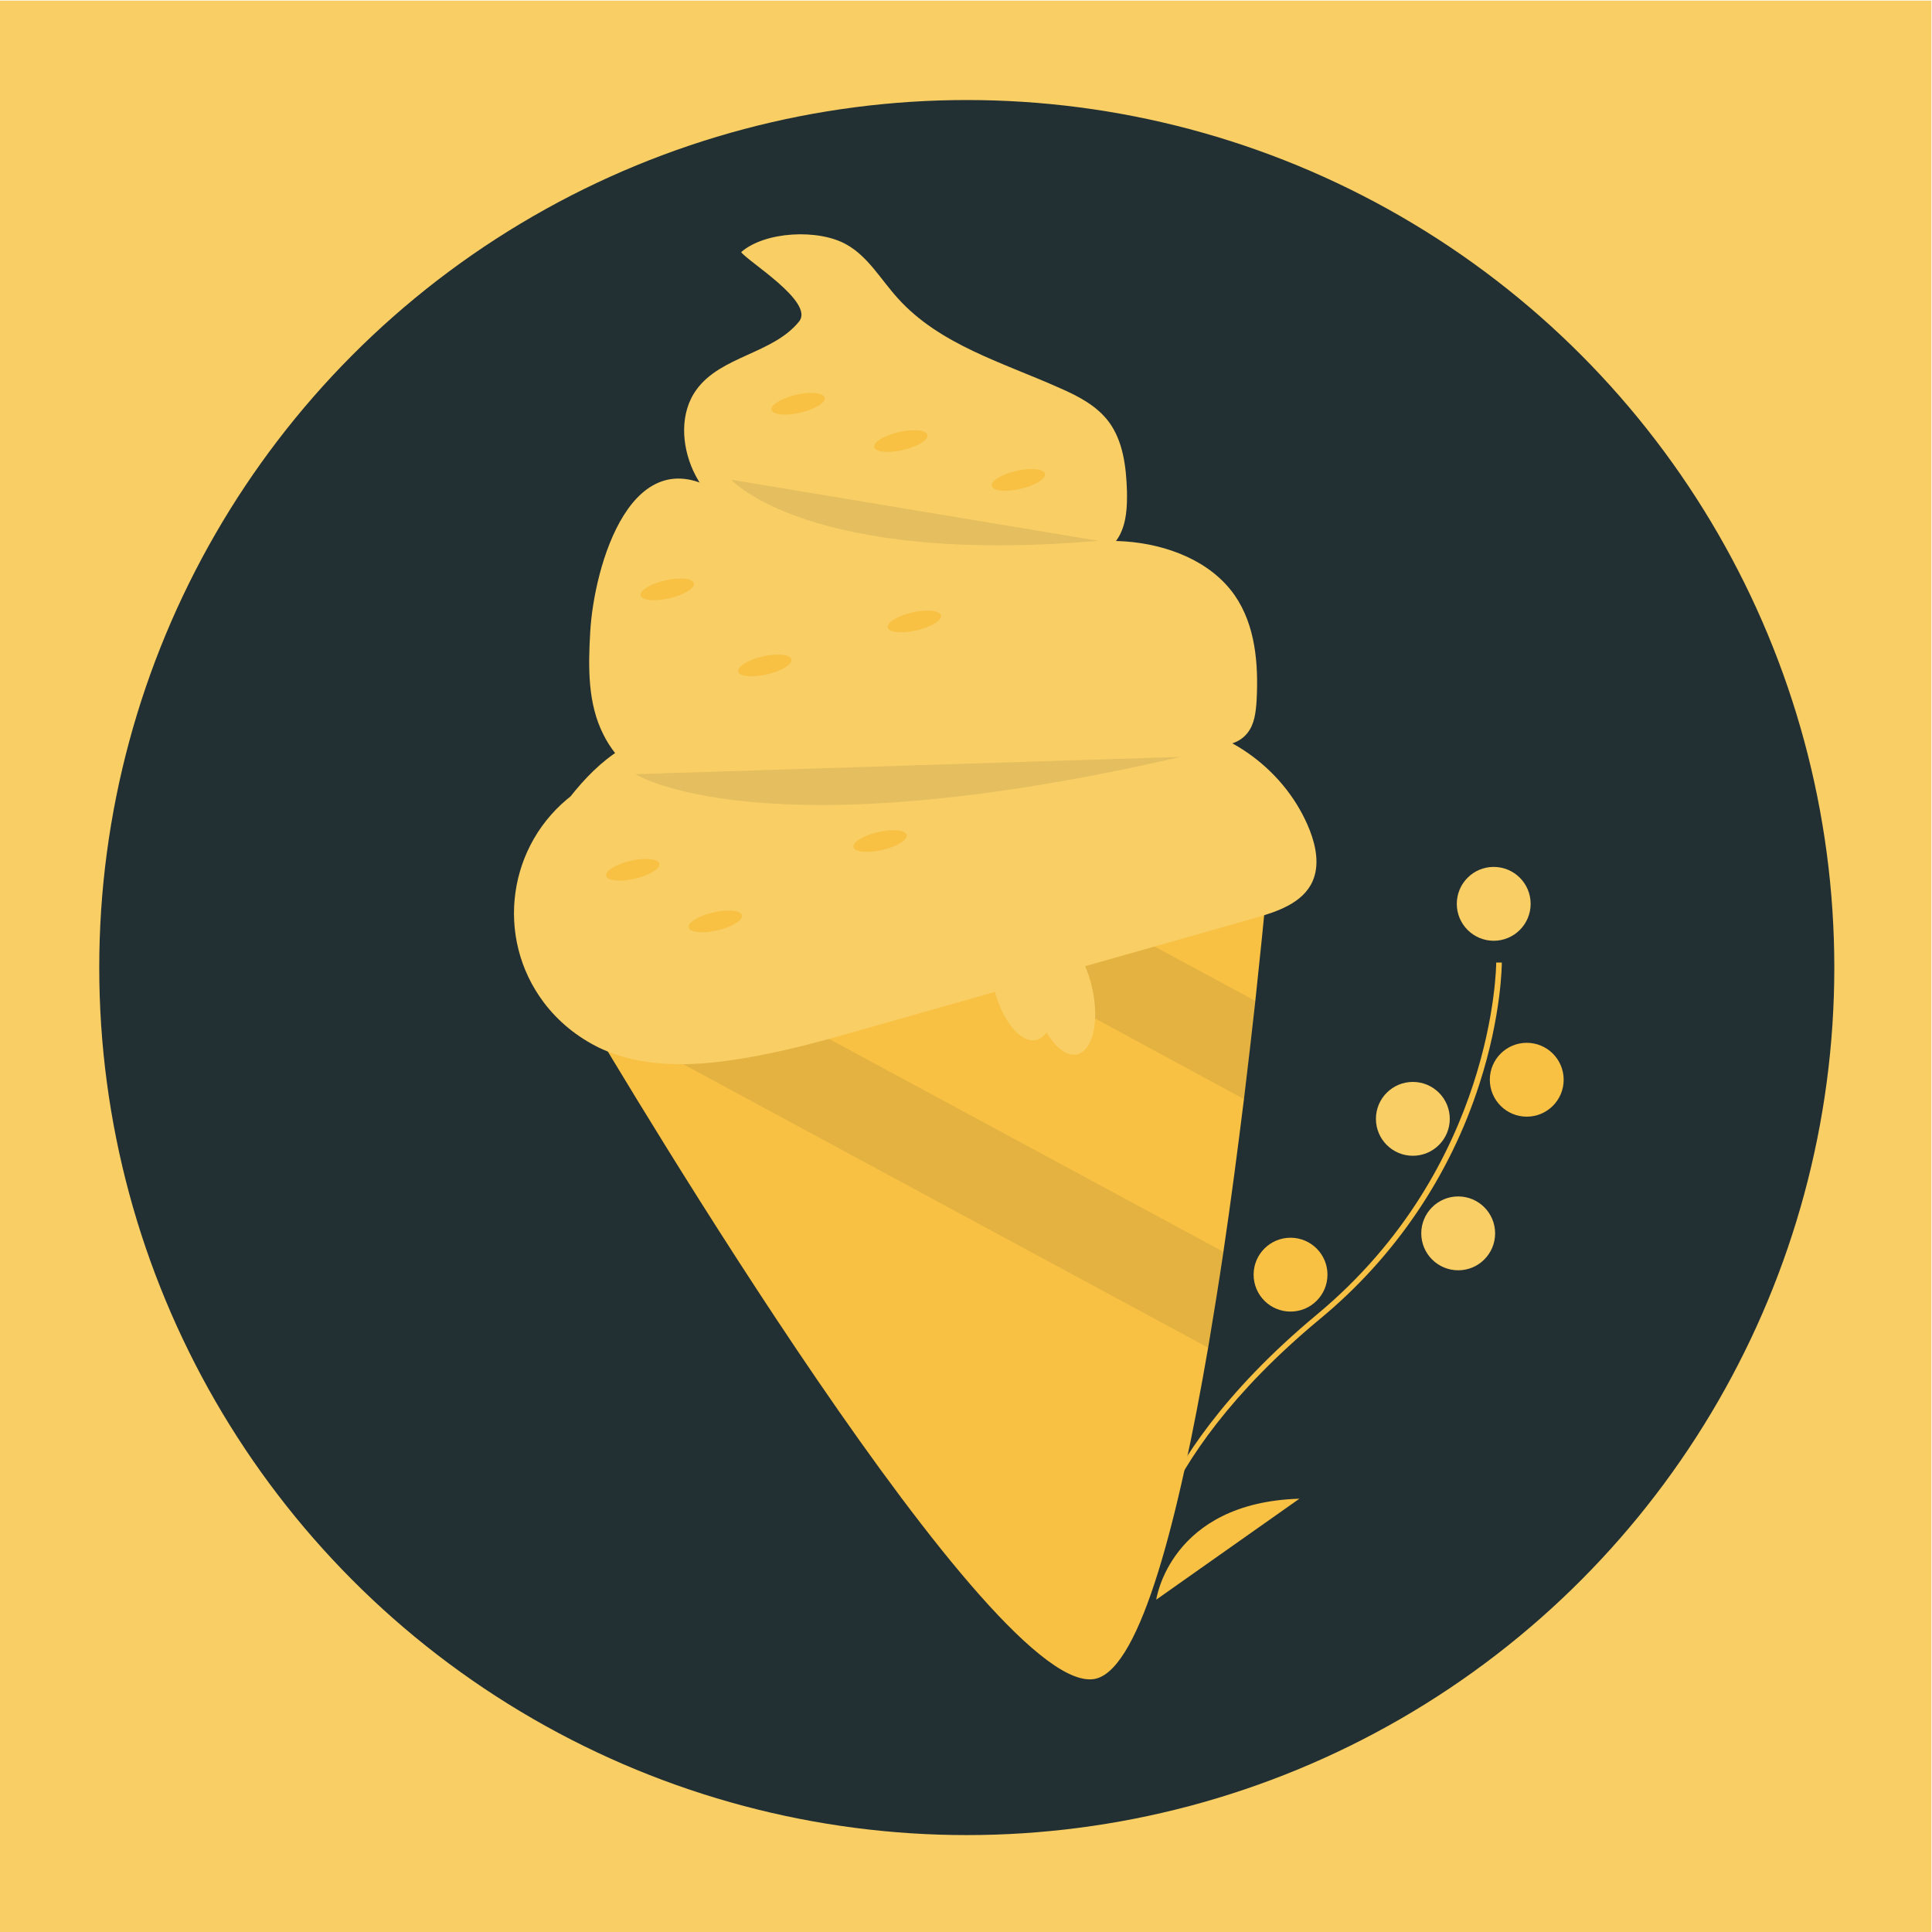 <?xml version="1.0" encoding="utf-8"?>
<!-- Generator: Adobe Illustrator 22.0.0, SVG Export Plug-In . SVG Version: 6.00 Build 0)  -->
<svg version="1.1" id="Ebene_1" focusable="false" xmlns="http://www.w3.org/2000/svg" xmlns:xlink="http://www.w3.org/1999/xlink"
	 x="0px" y="0px" viewBox="0 0 1240 1240" style="enable-background:new 0 0 1240 1240;" xml:space="preserve">
<style type="text/css">
	.st0{fill:#F9CE64;}
	.st1{fill:#233033;}
	.st2{fill:#F8C143;}
	.st3{opacity:0.1;fill:#233033;enable-background:new    ;}
</style>
<rect y="0.4" class="st0" width="1239.6" height="1239.6"/>
<g>
	<circle class="st1" cx="620.5" cy="621" r="556.8"/>
	<g>
		<path class="st2" d="M815.7,541.8c0,0-3.6,41.2-10,100.6c-2.1,19.1-4.6,40.6-7.3,63c-3.9,31.2-8.2,64.6-13.2,98.1
			c-3.1,20.8-6.4,41.2-9.8,61.5c-18.7,108.6-42.9,204.3-71.6,212.3c-64.3,17.5-303.3-384.7-329.8-429.4c-1.3-2.5-2.3-3.9-2.3-3.9
			L815.7,541.8z"/>
		<path class="st3" d="M805.7,642.4c-2.1,19.1-4.6,40.6-7.3,63l-206.9-112l86.7-19.8L805.7,642.4z"/>
		<path class="st3" d="M785.1,803.4c-3.1,20.8-6.4,41.2-9.8,61.5L374.2,648.3c-1.3-2.5-2.3-3.9-2.3-3.9l83.3-19.1L785.1,803.4z"/>
		<path class="st0" d="M512.9,206.3c-16.7,20.8-50.2,22.1-65.9,43.8c-10.8,14.9-9.6,35.5-2.1,52c7.7,16.4,21,29.6,34.2,42.2
			c8.9,8.9,18.5,17.3,29.6,23.1c15.7,7.7,34,8.9,51.5,9.1c38.3,0.5,76.7-2.8,114.3-9.3c16.7-3,35.3-8.2,43.8-23.1
			c4.8-8.7,5.2-19,5-29.1c-0.5-15.5-2.5-31.9-11.6-44.2c-7.7-10.3-19.3-16.4-31.2-21.6c-36.5-16.4-77.3-27.8-104.2-57.7
			c-10.8-11.8-19-26.7-32.9-34.5c-18-10.3-52.5-8.5-67.7,4.8C479.6,167.6,522.9,193.8,512.9,206.3z"/>
		<path class="st0" d="M378.8,405.9c-1.3,22.4-1.6,45.8,8.5,65.6c13.2,26.5,42.4,41.7,71.6,45.6c29.1,3.9,58.9-1.6,87.5-7L697.8,481
			c19-3.6,38.6-7.3,57.7-4.8c16,1.8,35.3,6.6,45.1-5.7c4.6-5.7,5.4-13.4,5.9-20.6c1.3-23.7-0.7-48.6-14.1-67.9
			c-15.5-22.1-43.5-32.6-70.2-34.5c-26.7-1.8-53.8,3.6-80.5,6.6c-27.1,3.1-54.5,3.9-82.1,2.5c-22.9-1.3-46.5-4.4-65.9-16.4
			c-10.5-6.4-19.3-15.5-29.4-22.4C405.4,277,381.1,363.7,378.8,405.9z"/>
		<path class="st0" d="M367.8,509.9c-42,31.7-50.4,91.6-18.7,133.6c9.3,12.3,21.4,22.1,35.5,29c27,12.8,58.4,12.1,87.8,7.5
			c29-4.4,57.1-12.3,84.9-20.3l248.1-70.5c14.4-4.1,30.8-9.6,37-23.5c4.6-10.3,2.3-22.4-1.8-32.9c-14.9-37.8-52.2-65.6-92.6-68.9
			c-15.2-1.3-30.6,1-45.8,3l-109.9,14.6c-14.9,1.8-29.6,3.9-44.5,3.4c-45.1-1.6-91-26.7-133.6-11.6c-29,10.3-48.6,36.8-65.4,62.3"/>
		<path class="st3" d="M469.3,307.9c0,0,49.7,55.1,235.6,39.2"/>
		<path class="st3" d="M407.9,496.9c0,0,80.3,51.1,349.6-11.1"/>
		
			<ellipse transform="matrix(0.975 -0.224 0.224 0.975 -45.008 121.522)" class="st2" cx="512.1" cy="258.8" rx="17.5" ry="5.9"/>
		
			<ellipse transform="matrix(0.975 -0.224 0.224 0.975 -48.7 136.918)" class="st2" cx="578" cy="282.7" rx="17.5" ry="5.9"/>
		
			<ellipse transform="matrix(0.975 -0.224 0.224 0.975 -52.365 154.457)" class="st2" cx="653.4" cy="307.6" rx="17.5" ry="5.9"/>
		
			<ellipse transform="matrix(0.975 -0.224 0.224 0.975 -73.87 105.732)" class="st2" cx="428.2" cy="377.9" rx="17.5" ry="5.9"/>
		
			<ellipse transform="matrix(0.975 -0.224 0.224 0.975 -74.439 141.826)" class="st2" cx="586.7" cy="398.4" rx="17.5" ry="5.9"/>
		
			<ellipse transform="matrix(0.975 -0.224 0.224 0.975 -114.804 105.354)" class="st2" cx="406.1" cy="557.8" rx="17.5" ry="5.9"/>
		
			<ellipse transform="matrix(0.975 -0.224 0.224 0.975 -83.235 121.006)" class="st2" cx="490.8" cy="426.7" rx="17.5" ry="5.9"/>
		
			<ellipse transform="matrix(0.975 -0.224 0.224 0.975 -120.884 118.084)" class="st2" cx="459.1" cy="590.9" rx="17.5" ry="5.9"/>
		
			<ellipse transform="matrix(0.975 -0.224 0.224 0.975 -106.605 140.502)" class="st2" cx="564.8" cy="539.3" rx="17.5" ry="5.9"/>
		
			<ellipse transform="matrix(0.975 -0.224 0.224 0.975 -124.241 163.256)" class="st0" cx="656.1" cy="628.2" rx="19" ry="39.7"/>
		
			<ellipse transform="matrix(0.975 -0.224 0.224 0.975 -125.642 169.356)" class="st0" cx="682.3" cy="637.4" rx="19" ry="39.7"/>
		<path class="st2" d="M730,1018.9c0-1-0.5-19.8,13.7-51.3c13.1-28.8,41.1-73.6,101.4-123.8c114.5-95.1,115.2-224.6,115.2-226h3.6
			c0,0.5,0,33.5-14.4,78c-19,59.1-54.5,111.3-102.4,150.8c-114.5,95.1-113.8,171.3-113.8,172.2L730,1018.9L730,1018.9z"/>
		<ellipse class="st0" cx="958.7" cy="580.1" rx="23.7" ry="23.7"/>
		<ellipse class="st2" cx="979.9" cy="693" rx="23.7" ry="23.7"/>
		<ellipse class="st0" cx="906.8" cy="718.1" rx="23.7" ry="23.7"/>
		<ellipse class="st0" cx="935.9" cy="791.6" rx="23.7" ry="23.7"/>
		<ellipse class="st2" cx="828.3" cy="818.1" rx="23.7" ry="23.7"/>
		<path class="st2" d="M742.1,1026.7c0,0,8.7-62.3,91.9-64.8L742.1,1026.7z"/>
		<path class="st2" d="M717.2,1011.4c0,0,21.4-59.1-51.1-100.1L717.2,1011.4z"/>
	</g>
</g>
</svg>
